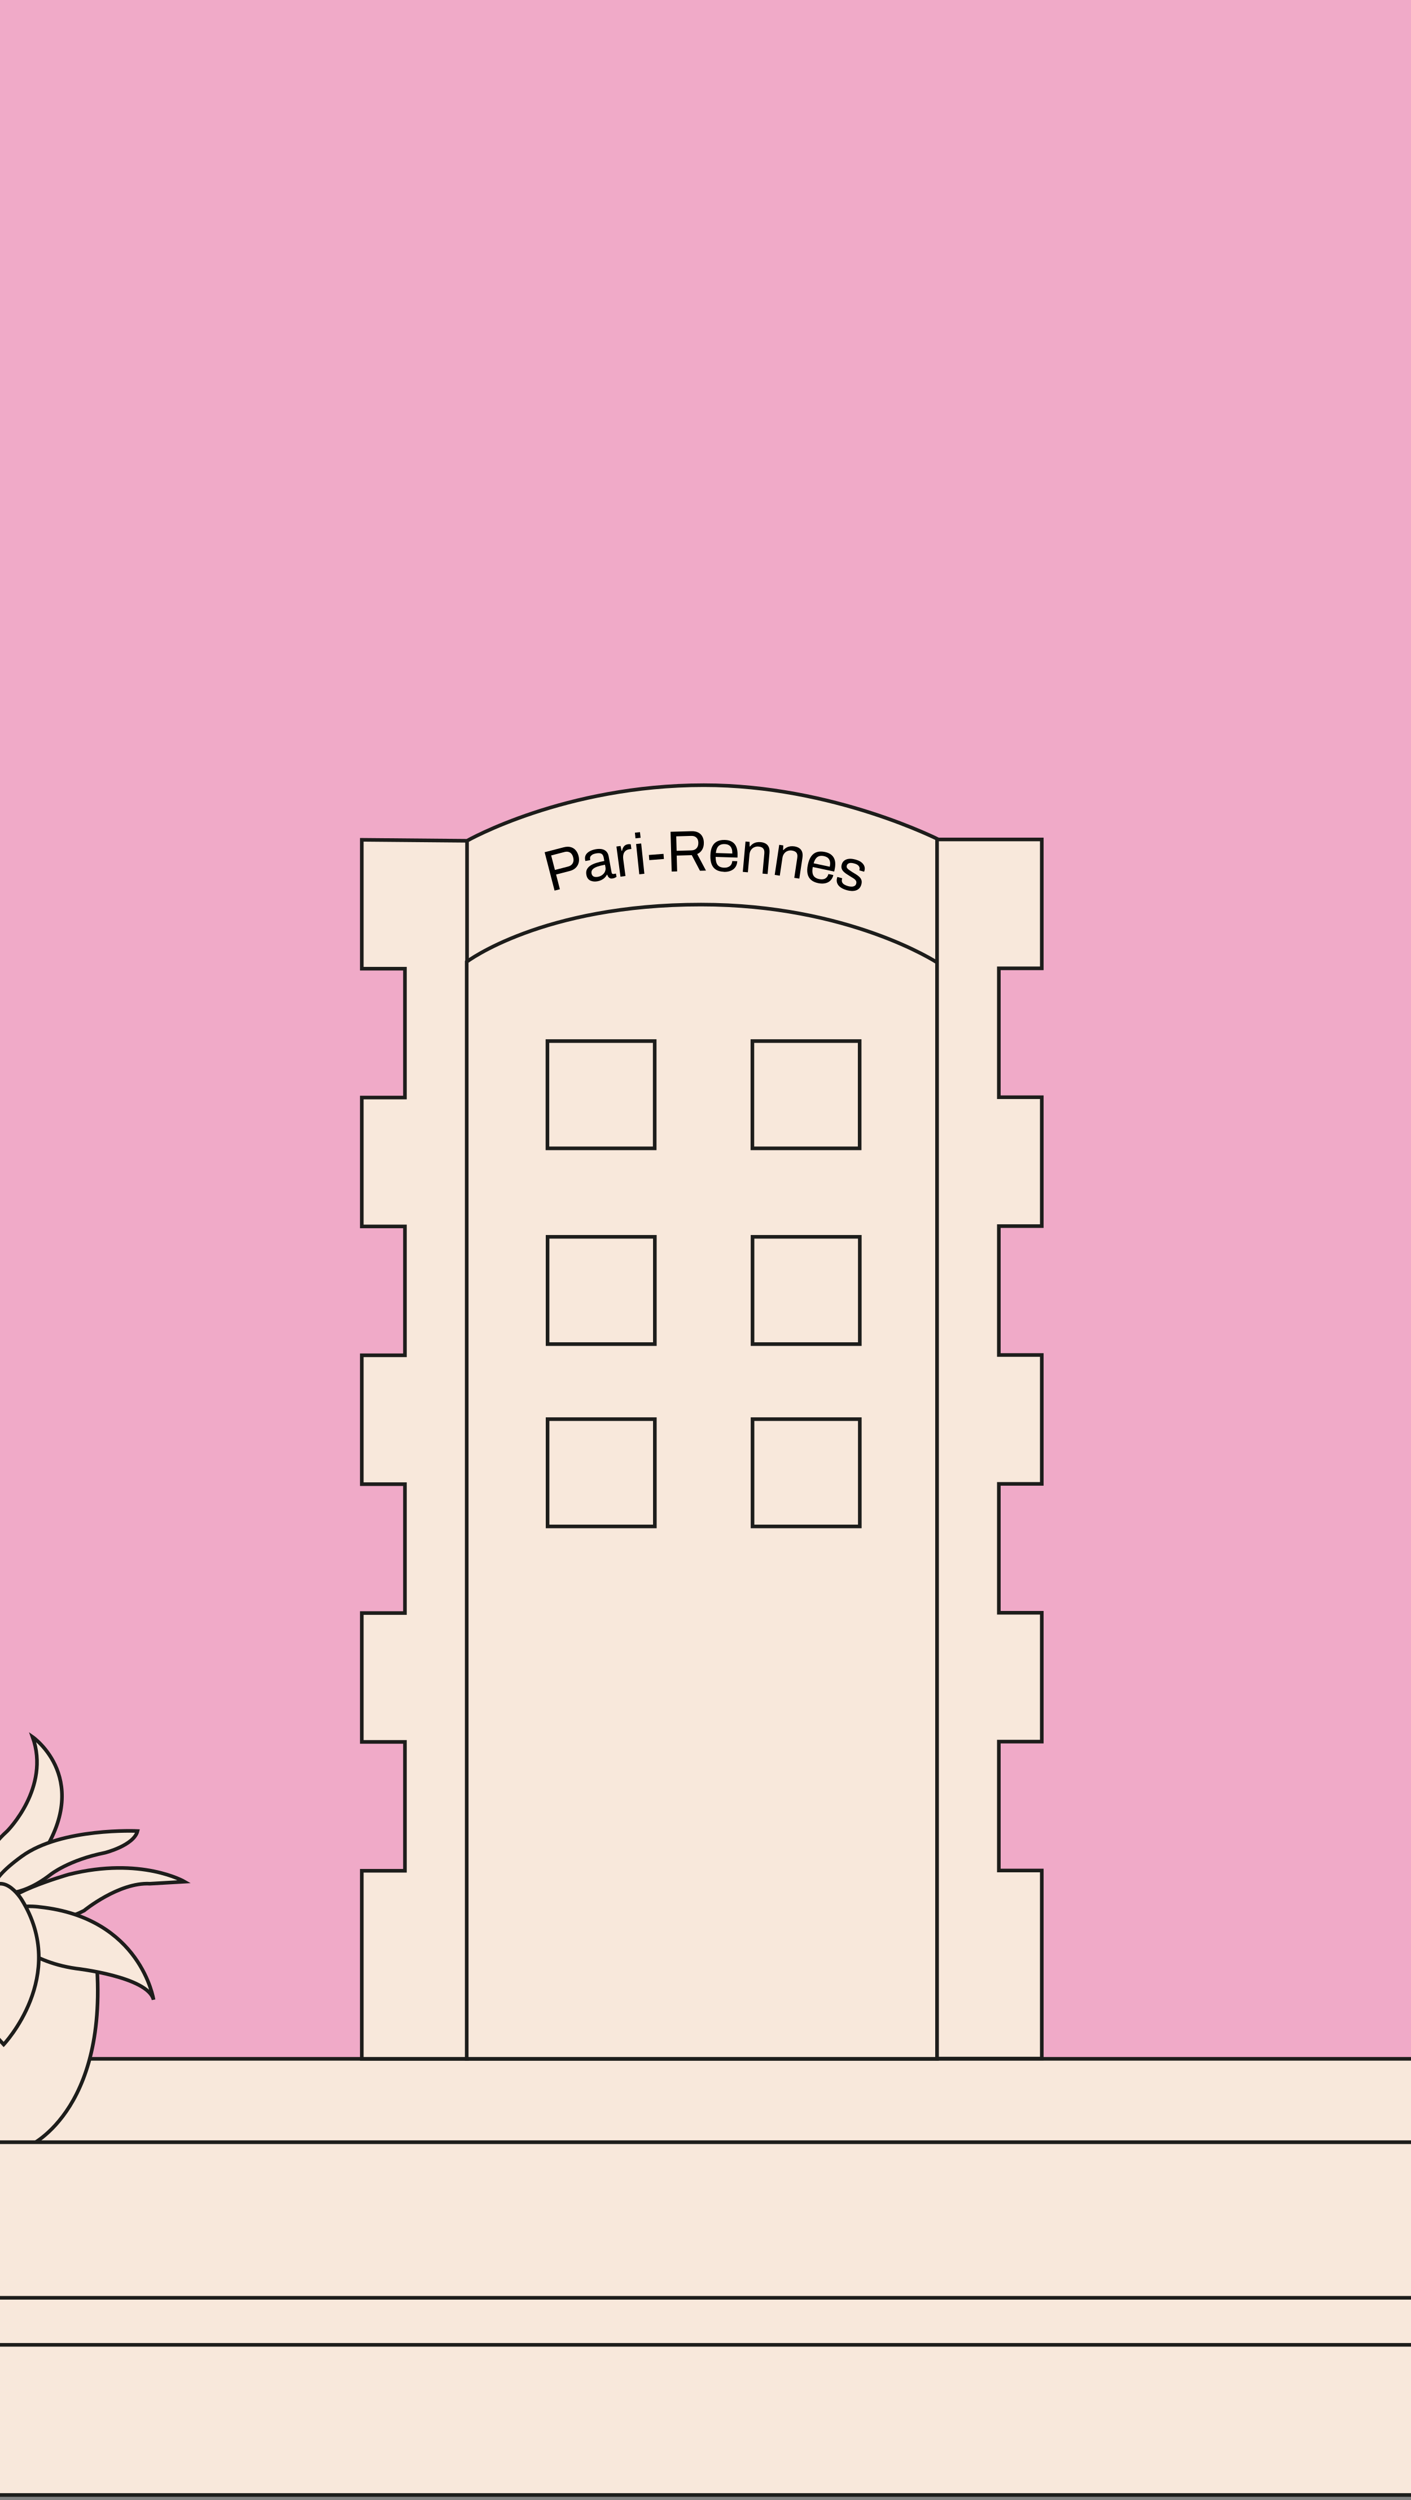 <svg width="390" height="691" viewBox="0 0 390 691" fill="none" xmlns="http://www.w3.org/2000/svg">
<rect x="0" y="0" width="390" height="691" fill="#808080" stroke="none"/>
<g clip-path="url(#clip0_662_361)">
<path d="M397 185H-6V569H397V185Z" fill="#F0AAC8" stroke="black" stroke-width="0.75" stroke-miterlimit="10"/>
<path d="M395 569H0V593H395V569Z" fill="#F8E8DB" stroke="#1D1D1B" stroke-miterlimit="10"/>
<path d="M129.09 232.108V569H100V552.642V517.026H111.927V481.41H100V445.794H111.927V410.178H100V374.562H111.927V338.946H100V303.33H111.927V267.714H100V232.098L129.09 232.368C129.09 232.368 156.04 217 194.545 217C230.347 217 260 232.308 260 232.308V267.274L136.064 269.184L129.09 269.004" fill="#F8E8DB"/>
<path d="M129.09 232.108V569H100V552.642V517.026H111.927V481.41H100V445.794H111.927V410.178H100V374.562H111.927V338.946H100V303.33H111.927V267.714H100V232.098L129.09 232.368C129.09 232.368 156.04 217 194.545 217C230.347 217 260 232.308 260 232.308V267.274L136.064 269.184L129.09 269.004" stroke="#1D1D1B" stroke-miterlimit="10"/>
<path d="M259 569H129V265.816C129 265.816 149.855 250 193.761 250C234.583 250 259 266.005 259 266.005V569Z" fill="#F8E8DB" stroke="#1D1D1B" stroke-miterlimit="10"/>
<path d="M259 232V568.93H287.95V552.57V516.95H276.08V481.33H287.95V445.72H276.08V410.1H287.95V374.48H276.08V338.86H287.95V303.24H276.08V267.62H287.95V232H259Z" fill="#F8E8DB" stroke="#1D1D1B" stroke-miterlimit="10"/>
<path d="M180.96 287.72H151.31V317.37H180.96V287.72Z" fill="#F8E8DB" stroke="#1D1D1B" stroke-miterlimit="10"/>
<path d="M237.61 287.72H207.96V317.37H237.61V287.72Z" fill="#F8E8DB" stroke="#1D1D1B" stroke-miterlimit="10"/>
<path d="M181 341.82H151.35V371.47H181V341.82Z" fill="#F8E8DB" stroke="#1D1D1B" stroke-miterlimit="10"/>
<path d="M237.65 341.82H208V371.47H237.65V341.82Z" fill="#F8E8DB" stroke="#1D1D1B" stroke-miterlimit="10"/>
<path d="M181 392.21H151.35V421.86H181V392.21Z" fill="#F8E8DB" stroke="#1D1D1B" stroke-miterlimit="10"/>
<path d="M237.65 392.21H208V421.86H237.65V392.21Z" fill="#F8E8DB" stroke="#1D1D1B" stroke-miterlimit="10"/>
<path d="M153.29 246.16L150.54 235.53L155.79 234.17C156.52 233.98 157.17 233.96 157.72 234.11C158.28 234.26 158.74 234.54 159.11 234.97C159.48 235.39 159.74 235.92 159.91 236.56C160.08 237.21 160.09 237.82 159.95 238.39C159.81 238.96 159.53 239.45 159.11 239.85C158.69 240.26 158.14 240.55 157.46 240.72L153.7 241.69L154.75 245.76L153.28 246.14L153.29 246.16ZM153.38 240.43L157.05 239.48C157.63 239.33 158.04 239.03 158.3 238.58C158.55 238.13 158.6 237.59 158.43 236.96C158.32 236.54 158.16 236.2 157.94 235.95C157.72 235.7 157.45 235.53 157.13 235.44C156.81 235.35 156.44 235.36 156.01 235.47L152.34 236.42L153.38 240.43Z" fill="black"/>
<path d="M165.12 243.56C164.82 243.62 164.5 243.64 164.19 243.62C163.88 243.6 163.57 243.53 163.27 243.41C162.98 243.29 162.72 243.1 162.51 242.83C162.3 242.56 162.15 242.2 162.07 241.75C161.97 241.18 162.02 240.69 162.22 240.28C162.43 239.86 162.75 239.51 163.2 239.21C163.65 238.92 164.2 238.67 164.86 238.47C165.52 238.27 166.24 238.09 167.03 237.95L166.86 237C166.8 236.7 166.7 236.44 166.56 236.24C166.42 236.04 166.2 235.9 165.91 235.83C165.62 235.76 165.23 235.77 164.74 235.86C164.27 235.95 163.9 236.07 163.65 236.25C163.4 236.43 163.23 236.61 163.15 236.82C163.07 237.03 163.06 237.25 163.1 237.48L163.14 237.71L161.8 237.96C161.78 237.91 161.76 237.86 161.76 237.81C161.76 237.76 161.74 237.69 161.73 237.62C161.64 237.12 161.7 236.67 161.91 236.28C162.13 235.89 162.47 235.56 162.94 235.29C163.41 235.02 163.97 234.83 164.62 234.71C165.31 234.58 165.91 234.58 166.41 234.69C166.91 234.8 167.32 235.02 167.62 235.35C167.92 235.68 168.12 236.09 168.22 236.61L169.04 241.1C169.08 241.3 169.15 241.43 169.26 241.49C169.37 241.55 169.49 241.57 169.63 241.54L170.24 241.43L170.41 242.34C170.27 242.43 170.12 242.52 169.95 242.6C169.78 242.68 169.58 242.74 169.35 242.78C169.08 242.83 168.84 242.82 168.64 242.74C168.44 242.66 168.28 242.53 168.15 242.36C168.02 242.18 167.92 241.98 167.84 241.74L167.73 241.76C167.59 242.06 167.39 242.33 167.14 242.57C166.89 242.82 166.59 243.03 166.25 243.2C165.91 243.37 165.53 243.49 165.11 243.57L165.12 243.56ZM165.26 242.33C165.59 242.27 165.9 242.16 166.18 242C166.46 241.84 166.7 241.64 166.89 241.41C167.09 241.17 167.23 240.91 167.31 240.61C167.4 240.31 167.41 240 167.35 239.67L167.22 238.98C166.37 239.14 165.65 239.32 165.07 239.52C164.49 239.73 164.06 239.98 163.79 240.28C163.51 240.58 163.42 240.95 163.5 241.39C163.55 241.67 163.66 241.89 163.82 242.05C163.98 242.21 164.18 242.31 164.43 242.35C164.68 242.39 164.95 242.39 165.26 242.33Z" fill="black"/>
<path d="M171.5 242.29L170.38 233.95L171.51 233.8L171.82 235.16H171.93C171.98 234.87 172.06 234.6 172.18 234.35C172.3 234.1 172.47 233.87 172.7 233.68C172.93 233.49 173.23 233.38 173.6 233.32C173.76 233.3 173.91 233.29 174.04 233.3C174.18 233.3 174.28 233.33 174.34 233.35L174.51 234.63L173.99 234.7C173.63 234.75 173.33 234.85 173.09 235.01C172.85 235.17 172.66 235.37 172.52 235.61C172.38 235.85 172.29 236.14 172.25 236.45C172.21 236.77 172.22 237.1 172.26 237.45L172.88 242.1L171.48 242.29H171.5Z" fill="black"/>
<path d="M175.65 231.69L175.49 230.13L176.89 229.98L177.06 231.54L175.66 231.69H175.65ZM176.7 241.63L175.82 233.26L177.22 233.11L178.1 241.48L176.7 241.63Z" fill="black"/>
<path d="M179.46 237.71L179.35 236.29L183.39 235.98L183.5 237.4L179.46 237.71Z" fill="black"/>
<path d="M185.65 240.85L185.34 229.88L191.11 229.72C191.86 229.7 192.48 229.82 192.99 230.08C193.49 230.34 193.87 230.71 194.13 231.19C194.39 231.67 194.53 232.22 194.54 232.85C194.56 233.61 194.41 234.26 194.08 234.82C193.75 235.37 193.3 235.78 192.7 236.03L195.13 240.6L193.47 240.65L191.21 236.34L187.04 236.46L187.16 240.83L185.64 240.87L185.65 240.85ZM187.01 235.14L191.12 235.02C191.73 235 192.2 234.8 192.54 234.42C192.88 234.04 193.04 233.52 193.02 232.87C193.01 232.47 192.92 232.13 192.77 231.85C192.61 231.58 192.39 231.37 192.1 231.22C191.81 231.07 191.45 231.01 191.02 231.02L186.91 231.14L187.02 235.14H187.01Z" fill="black"/>
<path d="M200.05 240.93C199.22 240.9 198.52 240.72 197.96 240.39C197.4 240.06 196.98 239.56 196.71 238.9C196.44 238.24 196.32 237.41 196.35 236.41C196.38 235.4 196.55 234.57 196.87 233.94C197.18 233.3 197.63 232.84 198.22 232.54C198.8 232.24 199.53 232.11 200.39 232.14C201.18 232.16 201.83 232.34 202.36 232.66C202.88 232.98 203.27 233.45 203.52 234.06C203.77 234.67 203.89 235.43 203.86 236.34L203.84 237.01L197.8 236.82C197.8 237.49 197.88 238.05 198.04 238.49C198.2 238.93 198.46 239.25 198.8 239.46C199.15 239.67 199.58 239.78 200.12 239.8C200.48 239.81 200.8 239.78 201.08 239.69C201.36 239.6 201.59 239.48 201.78 239.32C201.97 239.16 202.12 238.96 202.22 238.73C202.32 238.5 202.39 238.24 202.4 237.97L203.78 238.01C203.76 238.46 203.66 238.87 203.49 239.24C203.32 239.61 203.07 239.93 202.76 240.19C202.44 240.45 202.06 240.64 201.6 240.78C201.14 240.92 200.63 240.97 200.06 240.96L200.05 240.93ZM197.85 235.75L202.41 235.89C202.42 235.42 202.38 235.02 202.29 234.7C202.19 234.38 202.05 234.11 201.86 233.9C201.67 233.69 201.44 233.54 201.19 233.44C200.93 233.34 200.64 233.29 200.31 233.28C199.82 233.26 199.4 233.34 199.05 233.51C198.7 233.68 198.43 233.95 198.24 234.32C198.05 234.69 197.92 235.16 197.86 235.75H197.85Z" fill="black"/>
<path d="M205.31 240.95L206.06 232.57L207.19 232.67V233.94H207.32C207.57 233.62 207.85 233.37 208.15 233.18C208.45 232.99 208.78 232.86 209.13 232.79C209.48 232.72 209.86 232.7 210.25 232.74C210.78 232.79 211.24 232.92 211.62 233.14C212 233.36 212.29 233.68 212.48 234.1C212.67 234.53 212.74 235.08 212.68 235.77L212.16 241.56L210.76 241.44L211.26 235.85C211.29 235.5 211.27 235.21 211.2 234.98C211.13 234.75 211.02 234.56 210.88 234.42C210.74 234.28 210.56 234.17 210.35 234.1C210.14 234.03 209.9 233.98 209.63 233.96C209.24 233.92 208.86 233.99 208.49 234.15C208.12 234.31 207.82 234.56 207.58 234.9C207.34 235.24 207.2 235.66 207.15 236.16L206.71 241.08L205.31 240.96V240.95Z" fill="black"/>
<path d="M214.13 241.8L215.38 233.48L216.5 233.65L216.44 234.92L216.55 234.94C216.82 234.64 217.11 234.4 217.43 234.23C217.74 234.06 218.08 233.95 218.43 233.9C218.79 233.85 219.16 233.86 219.55 233.91C220.08 233.99 220.53 234.15 220.89 234.39C221.26 234.63 221.53 234.97 221.69 235.4C221.86 235.84 221.89 236.4 221.79 237.08L220.93 242.82L219.54 242.61L220.37 237.06C220.42 236.71 220.42 236.42 220.37 236.18C220.31 235.95 220.22 235.75 220.08 235.6C219.95 235.45 219.77 235.33 219.57 235.25C219.36 235.16 219.13 235.1 218.86 235.06C218.47 235 218.09 235.04 217.71 235.18C217.33 235.32 217.01 235.55 216.76 235.88C216.5 236.21 216.33 236.62 216.26 237.12L215.53 242.01L214.14 241.8H214.13Z" fill="black"/>
<path d="M226.13 244.07C225.32 243.9 224.66 243.6 224.17 243.17C223.68 242.74 223.36 242.18 223.21 241.48C223.06 240.78 223.09 239.94 223.3 238.96C223.51 237.97 223.83 237.19 224.25 236.62C224.67 236.05 225.2 235.67 225.83 235.48C226.46 235.29 227.2 235.29 228.04 235.47C228.81 235.63 229.43 235.92 229.88 236.33C230.33 236.74 230.64 237.27 230.78 237.91C230.92 238.56 230.9 239.32 230.71 240.21L230.57 240.87L224.65 239.61C224.53 240.27 224.51 240.83 224.59 241.29C224.67 241.75 224.86 242.11 225.17 242.38C225.47 242.65 225.88 242.84 226.41 242.95C226.76 243.03 227.08 243.05 227.37 243.02C227.66 242.99 227.91 242.91 228.12 242.78C228.34 242.65 228.52 242.48 228.66 242.27C228.8 242.06 228.91 241.82 228.98 241.55L230.33 241.84C230.23 242.28 230.06 242.66 229.82 243C229.58 243.34 229.29 243.6 228.93 243.8C228.57 244 228.16 244.12 227.69 244.17C227.22 244.22 226.7 244.19 226.14 244.07H226.13ZM224.89 238.59L229.35 239.54C229.45 239.08 229.48 238.68 229.44 238.35C229.4 238.01 229.31 237.73 229.16 237.49C229.01 237.25 228.82 237.06 228.58 236.92C228.34 236.78 228.06 236.67 227.74 236.6C227.26 236.5 226.83 236.5 226.46 236.6C226.09 236.71 225.77 236.92 225.52 237.25C225.26 237.58 225.06 238.02 224.89 238.59Z" fill="black"/>
<path d="M234.05 246.01C233.5 245.86 233.02 245.66 232.63 245.43C232.24 245.2 231.94 244.94 231.72 244.65C231.5 244.36 231.36 244.04 231.3 243.7C231.24 243.36 231.26 243 231.37 242.62C231.38 242.57 231.4 242.52 231.41 242.47C231.42 242.42 231.44 242.39 231.46 242.36L232.8 242.73C232.8 242.73 232.76 242.8 232.76 242.83C232.76 242.86 232.74 242.89 232.73 242.92C232.64 243.28 232.66 243.59 232.78 243.85C232.9 244.11 233.11 244.32 233.41 244.49C233.7 244.66 234.05 244.8 234.44 244.91C234.78 245 235.11 245.05 235.42 245.04C235.73 245.04 236 244.96 236.22 244.83C236.44 244.7 236.59 244.49 236.66 244.21C236.75 243.87 236.71 243.58 236.54 243.34C236.37 243.1 236.12 242.88 235.79 242.68C235.46 242.48 235.11 242.27 234.75 242.04C234.45 241.86 234.15 241.66 233.85 241.46C233.55 241.25 233.3 241.03 233.08 240.8C232.86 240.56 232.71 240.29 232.62 239.98C232.53 239.68 232.54 239.32 232.66 238.92C232.76 238.56 232.92 238.26 233.15 238.03C233.38 237.8 233.65 237.62 233.99 237.5C234.32 237.38 234.7 237.33 235.12 237.34C235.54 237.35 236 237.43 236.48 237.56C236.99 237.7 237.43 237.88 237.78 238.1C238.13 238.32 238.41 238.57 238.61 238.85C238.81 239.13 238.94 239.41 238.99 239.71C239.04 240.01 239.03 240.3 238.94 240.6C238.92 240.66 238.91 240.72 238.89 240.78C238.87 240.84 238.86 240.88 238.84 240.91L237.51 240.54L237.56 240.37C237.62 240.16 237.62 239.95 237.56 239.73C237.5 239.51 237.36 239.31 237.13 239.11C236.9 238.91 236.55 238.76 236.09 238.63C235.79 238.55 235.53 238.5 235.3 238.49C235.07 238.48 234.87 238.49 234.7 238.56C234.53 238.62 234.39 238.7 234.28 238.81C234.17 238.92 234.1 239.05 234.05 239.22C233.98 239.49 234.01 239.72 234.14 239.91C234.27 240.1 234.48 240.29 234.74 240.46C235 240.63 235.29 240.82 235.6 241.03C235.93 241.23 236.27 241.44 236.61 241.65C236.95 241.86 237.26 242.09 237.53 242.35C237.8 242.6 237.99 242.89 238.1 243.23C238.21 243.57 238.2 243.96 238.08 244.43C237.96 244.86 237.77 245.22 237.52 245.49C237.27 245.76 236.96 245.96 236.6 246.08C236.24 246.2 235.84 246.25 235.41 246.24C234.98 246.22 234.52 246.15 234.03 246.02L234.05 246.01Z" fill="black"/>
<path d="M-36.36 536.04C-36.36 536.04 -44.49 577.04 -18.49 593.04H8.09C8.09 593.04 32.08 582.54 26.05 536.04H-36.35H-36.36Z" fill="#F8E8DB" stroke="#1D1D1B" stroke-miterlimit="10"/>
<path d="M-4.99 524.04C-4.99 524.04 -8.99 516.04 2.01 506.04C2.01 506.04 14.01 494.04 9.01 480.04C9.01 480.04 26.45 492.12 10.23 514.58C10.23 514.58 0.01 529.04 -4.99 524.04Z" fill="#F8E8DB" stroke="#1D1D1B" stroke-miterlimit="10"/>
<path d="M-0.99 523.04C-0.99 523.04 5.01 525.04 14.01 518.04C14.01 518.04 19.01 514.04 29.01 512.04C29.01 512.04 37.01 510.04 38.01 506.04C38.01 506.04 17.01 505.04 6.01 513.04C-4.99 521.04 -0.99 523.04 -0.99 523.04Z" fill="#F8E8DB" stroke="#1D1D1B" stroke-miterlimit="10"/>
<path d="M1.01 528.04C1.01 528.04 9.47 535.04 23.24 528.04C23.24 528.04 32.86 520.15 41.44 520.6L51.01 520.04C51.01 520.04 39.01 513.04 19.01 518.04C19.01 518.04 -1.99 524.04 1.01 528.04Z" fill="#F8E8DB" stroke="#1D1D1B" stroke-miterlimit="10"/>
<path d="M1.01 534.04C1.01 534.04 7.01 542.04 21.01 544.04C21.01 544.04 40.86 546.28 42.44 552.66C42.44 552.66 39.01 530.04 11.01 527.04C11.01 527.04 -1.99 525.04 1.01 534.04Z" fill="#F8E8DB" stroke="#1D1D1B" stroke-miterlimit="10"/>
<path d="M-4.99 525.04C-4.99 525.04 -15.99 520.04 -15.99 529.04C-15.99 529.04 -15.99 547.04 1.01 565.04C1.01 565.04 19.01 546.04 6.01 525.04C6.01 525.04 0.01 515.04 -4.99 525.04Z" fill="#F8E8DB" stroke="#1D1D1B" stroke-miterlimit="10"/>
<path d="M1558 592.04H-1167.5V689.54H1558V592.04Z" fill="#F8E8DB" stroke="#1D1D1B" stroke-width="1.01" stroke-miterlimit="10"/>
<path d="M1558 635.04H-1168.5V648.04H1558V635.04Z" fill="#F8E8DB" stroke="#1D1D1B" stroke-miterlimit="10"/>
</g>
<rect x="-1" width="397" height="202" fill="#F0AAC8"/>
<defs>
<clipPath id="clip0_662_361">
<rect width="2727.5" height="505.04" fill="white" transform="translate(-1169 185)"/>
</clipPath>
</defs>
</svg>
